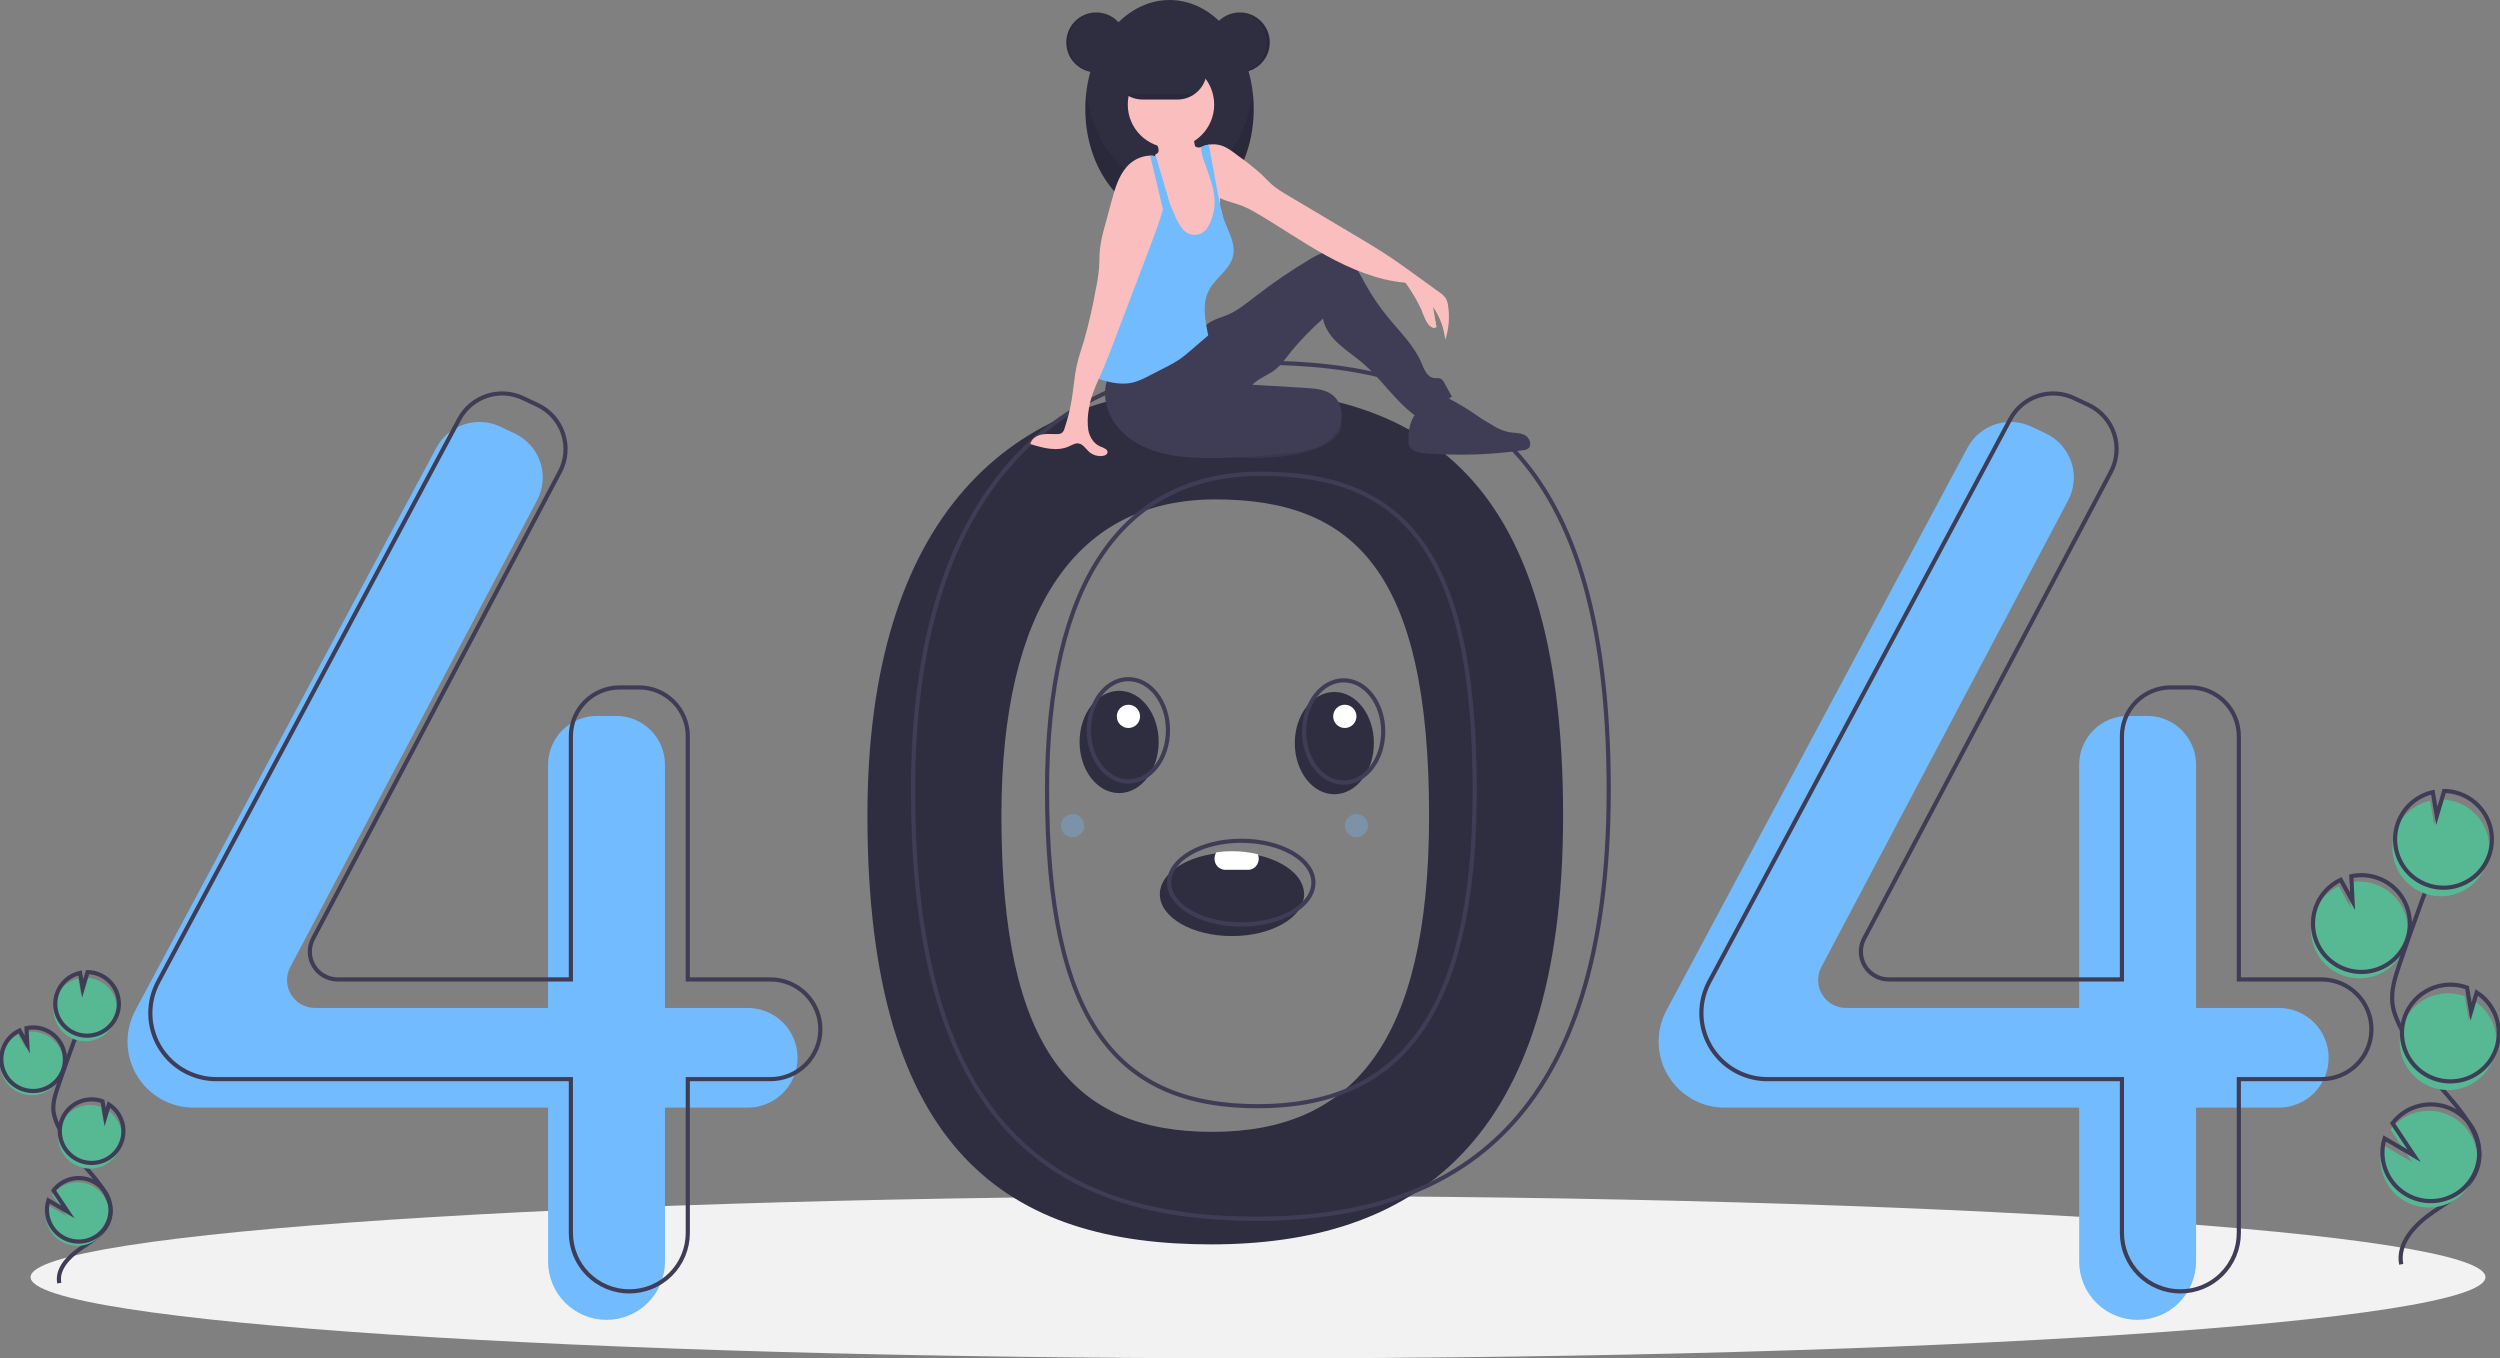 <svg width="600" height="326" viewBox="0 0 600 326" fill="none" xmlns="http://www.w3.org/2000/svg">
<rect x="0" y="0" width="600" height="326" fill="#808080" stroke="none"/>
<g clip-path="url(#clip0)">
<path d="M301.925 326C464.62 326 596.51 317.276 596.51 306.514C596.51 295.752 464.62 287.028 301.925 287.028C139.23 287.028 7.34 295.752 7.34 306.514C7.34 317.276 139.23 326 301.925 326Z" fill="#F2F2F2"/>
<path d="M290.634 93.191C242.638 93.191 208.178 123.959 208.178 195.75C208.178 277.114 242.638 298.651 290.634 298.651C338.63 298.651 375.144 275.062 375.144 195.75C375.144 110.968 338.63 93.191 290.634 93.191ZM290.95 271.644C257.707 271.644 240.339 252.157 240.339 195.803C240.339 146.078 258.418 119.857 291.661 119.857C324.904 119.857 342.982 137.081 342.982 195.803C342.982 250.736 324.193 271.644 290.95 271.644Z" fill="#2F2E41"/>
<path d="M179.438 241.902H159.593V183.513C159.593 180.412 158.36 177.438 156.166 175.245C153.971 173.052 150.994 171.82 147.891 171.82H143.241C141.704 171.82 140.182 172.122 138.762 172.71C137.342 173.297 136.052 174.159 134.965 175.245C133.879 176.33 133.017 177.62 132.429 179.038C131.84 180.457 131.538 181.977 131.538 183.513V241.902H75.564C74.412 241.902 73.28 241.604 72.278 241.038C71.275 240.473 70.436 239.657 69.841 238.672C69.247 237.686 68.918 236.564 68.885 235.414C68.853 234.264 69.119 233.125 69.656 232.108L128.899 120.073C129.637 118.676 130.085 117.144 130.215 115.569C130.345 113.995 130.154 112.411 129.654 110.912C129.154 109.413 128.355 108.031 127.306 106.85C126.256 105.668 124.978 104.711 123.549 104.036L120.051 102.386C117.336 101.105 114.231 100.916 111.38 101.858C108.529 102.8 106.149 104.801 104.733 107.447L32.48 242.501C31.249 244.801 30.605 247.368 30.605 249.976V249.976C30.605 252.058 31.016 254.12 31.813 256.044C32.611 257.968 33.78 259.716 35.253 261.188C36.727 262.66 38.476 263.828 40.402 264.625C42.327 265.422 44.391 265.832 46.474 265.832H131.538V302.753C131.538 304.594 131.901 306.417 132.605 308.117C133.31 309.818 134.344 311.363 135.646 312.664C136.949 313.966 138.495 314.998 140.197 315.703C141.899 316.407 143.723 316.77 145.566 316.77H145.566C147.408 316.77 149.232 316.407 150.934 315.703C152.636 314.998 154.182 313.966 155.485 312.664C156.787 311.363 157.821 309.818 158.526 308.117C159.231 306.417 159.593 304.594 159.593 302.753V265.832H179.438C182.614 265.832 185.66 264.571 187.905 262.328C190.151 260.084 191.413 257.04 191.413 253.867V253.867C191.413 250.694 190.151 247.65 187.905 245.406C185.66 243.162 182.614 241.902 179.438 241.902V241.902Z" fill="#72BBFF"/>
<path d="M546.9 241.902H527.056V183.513C527.056 180.412 525.823 177.438 523.628 175.245C521.433 173.052 518.457 171.82 515.353 171.82H510.703C509.166 171.82 507.644 172.122 506.224 172.71C504.805 173.297 503.514 174.159 502.428 175.245C501.341 176.33 500.479 177.62 499.891 179.038C499.303 180.457 499 181.977 499 183.513V241.902H443.026C441.875 241.902 440.743 241.604 439.74 241.038C438.737 240.473 437.898 239.657 437.304 238.672C436.709 237.686 436.38 236.564 436.348 235.414C436.315 234.264 436.581 233.125 437.119 232.108L496.361 120.073C497.1 118.676 497.547 117.144 497.677 115.569C497.807 113.995 497.616 112.411 497.116 110.912C496.616 109.413 495.817 108.031 494.768 106.85C493.719 105.668 492.441 104.711 491.011 104.036L487.514 102.386C484.798 101.105 481.694 100.916 478.842 101.858C475.991 102.8 473.611 104.801 472.196 107.447L399.942 242.501C398.712 244.801 398.068 247.368 398.068 249.976V249.976C398.068 254.181 399.74 258.214 402.716 261.188C405.692 264.162 409.728 265.832 413.937 265.832H499V302.753C499 306.471 500.478 310.036 503.109 312.664C505.739 315.293 509.307 316.77 513.028 316.77V316.77C516.748 316.77 520.316 315.293 522.947 312.664C525.578 310.036 527.056 306.471 527.056 302.753V265.832H546.9C550.076 265.832 553.122 264.571 555.368 262.328C557.613 260.084 558.875 257.04 558.875 253.867V253.867C558.875 250.694 557.613 247.65 555.368 245.406C553.122 243.162 550.076 241.902 546.9 241.902Z" fill="#72BBFF"/>
<path d="M184.912 235.064H165.068V176.676C165.068 175.14 164.765 173.62 164.177 172.201C163.589 170.782 162.727 169.493 161.64 168.407C160.554 167.322 159.263 166.46 157.844 165.873C156.424 165.285 154.902 164.982 153.365 164.982H148.715C145.611 164.982 142.635 166.214 140.44 168.407C138.245 170.6 137.012 173.575 137.012 176.676V235.064H81.038C79.887 235.064 78.755 234.767 77.752 234.201C76.75 233.635 75.91 232.82 75.316 231.835C74.722 230.849 74.392 229.727 74.36 228.577C74.328 227.427 74.593 226.288 75.131 225.27L134.373 113.235C135.112 111.839 135.56 110.307 135.689 108.732C135.819 107.158 135.628 105.573 135.128 104.075C134.628 102.576 133.829 101.194 132.78 100.012C131.731 98.831 130.453 97.874 129.023 97.199L125.526 95.549C122.81 94.268 119.706 94.078 116.855 95.02C114.003 95.963 111.624 97.964 110.208 100.61L37.954 235.664C36.724 237.964 36.08 240.531 36.08 243.139V243.139C36.08 247.344 37.752 251.377 40.728 254.351C43.704 257.324 47.74 258.995 51.949 258.995H137.012V295.916C137.012 297.757 137.375 299.579 138.08 301.28C138.785 302.98 139.818 304.526 141.121 305.827C142.424 307.129 143.97 308.161 145.672 308.865C147.374 309.57 149.198 309.932 151.04 309.932H151.04C154.761 309.932 158.329 308.456 160.959 305.827C163.59 303.199 165.068 299.633 165.068 295.916V258.995H184.912C186.485 258.995 188.042 258.685 189.495 258.084C190.948 257.483 192.268 256.601 193.38 255.49C194.492 254.379 195.374 253.06 195.976 251.609C196.578 250.157 196.887 248.601 196.887 247.03V247.03C196.887 245.458 196.578 243.902 195.976 242.451C195.374 240.999 194.492 239.68 193.38 238.569C192.268 237.458 190.948 236.577 189.495 235.975C188.042 235.374 186.485 235.064 184.912 235.064V235.064Z" stroke="#3F3D56" stroke-miterlimit="10"/>
<path d="M557.164 235.064H537.32V176.676C537.32 173.575 536.087 170.6 533.892 168.407C531.697 166.214 528.72 164.982 525.617 164.982H520.967C519.43 164.982 517.908 165.285 516.488 165.873C515.068 166.46 513.778 167.322 512.691 168.407C511.605 169.493 510.743 170.782 510.155 172.201C509.566 173.62 509.264 175.14 509.264 176.676V235.064H453.29C452.138 235.064 451.006 234.767 450.004 234.201C449.001 233.635 448.162 232.82 447.568 231.835C446.973 230.849 446.644 229.727 446.611 228.577C446.579 227.427 446.845 226.288 447.383 225.27L506.625 113.235C507.363 111.839 507.811 110.307 507.941 108.732C508.071 107.158 507.88 105.573 507.38 104.075C506.88 102.576 506.081 101.194 505.032 100.012C503.982 98.831 502.704 97.874 501.275 97.199L497.777 95.549C495.062 94.268 491.957 94.078 489.106 95.02C486.255 95.963 483.875 97.964 482.459 100.61L410.206 235.664C408.975 237.964 408.332 240.531 408.332 243.139C408.332 247.344 410.003 251.377 412.979 254.351C415.955 257.324 419.992 258.995 424.201 258.995H509.264V295.916C509.264 299.633 510.742 303.199 513.372 305.827C516.003 308.456 519.571 309.932 523.292 309.932V309.932C527.012 309.932 530.58 308.456 533.211 305.827C535.841 303.199 537.319 299.633 537.319 295.916V258.995H557.164C558.736 258.995 560.293 258.685 561.746 258.084C563.199 257.483 564.519 256.601 565.631 255.49C566.743 254.379 567.625 253.06 568.227 251.609C568.829 250.157 569.139 248.601 569.139 247.03V247.03C569.139 243.856 567.877 240.813 565.631 238.569C563.386 236.325 560.34 235.064 557.164 235.064V235.064Z" stroke="#3F3D56" stroke-miterlimit="10"/>
<path d="M301.583 87.038C253.588 87.038 219.127 117.805 219.127 189.597C219.127 270.96 253.588 292.497 301.583 292.497C349.579 292.497 386.093 268.909 386.093 189.597C386.093 104.815 349.579 87.038 301.583 87.038ZM301.899 265.49C268.656 265.49 251.288 246.003 251.288 189.649C251.288 139.925 269.367 113.703 302.61 113.703C335.853 113.703 353.931 130.927 353.931 189.649C353.931 244.583 335.142 265.49 301.899 265.49V265.49Z" stroke="#3F3D56" stroke-miterlimit="10"/>
<path d="M263.111 17.383C267.09 17.383 270.316 14.159 270.316 10.184C270.316 6.208 267.09 2.985 263.111 2.985C259.132 2.985 255.906 6.208 255.906 10.184C255.906 14.159 259.132 17.383 263.111 17.383Z" fill="#2F2E41"/>
<path d="M280.684 52.323C291.845 52.323 300.892 40.61 300.892 26.162C300.892 11.713 291.845 0 280.684 0C269.523 0 260.476 11.713 260.476 26.162C260.476 40.61 269.523 52.323 280.684 52.323Z" fill="#2F2E41"/>
<path opacity="0.1" d="M280.684 44.422C270.561 44.422 262.176 34.785 260.705 22.211C260.552 23.522 260.475 24.841 260.476 26.162C260.476 40.61 269.523 52.323 280.684 52.323C291.845 52.323 300.892 40.61 300.892 26.162C300.893 24.841 300.816 23.522 300.663 22.211C299.192 34.785 290.807 44.422 280.684 44.422Z" fill="black"/>
<path d="M321.806 102.777C321.372 104.559 319.5 105.986 317.428 106.983C313.071 109.079 307.697 109.705 302.484 109.915C301.154 109.996 299.82 109.971 298.494 109.841C295.925 109.593 293.514 108.486 291.653 106.699C291.52 106.612 291.411 106.494 291.337 106.354C291.262 106.214 291.224 106.057 291.227 105.899C291.229 105.74 291.272 105.585 291.35 105.448C291.429 105.31 291.542 105.195 291.677 105.112C294.452 102.066 299.083 100.198 303.749 98.854C307.286 97.834 313.455 95.193 317.314 95.549C321.051 95.894 322.354 100.527 321.806 102.777Z" fill="#3F3D56"/>
<path opacity="0.1" d="M321.806 102.777C321.372 104.559 319.5 105.986 317.428 106.983C313.071 109.079 307.697 109.705 302.484 109.915C301.154 109.996 299.82 109.971 298.494 109.841C295.925 109.593 293.514 108.486 291.653 106.699C291.52 106.612 291.411 106.494 291.337 106.354C291.262 106.214 291.224 106.057 291.227 105.899C291.229 105.74 291.272 105.585 291.35 105.448C291.429 105.31 291.542 105.195 291.677 105.112C294.452 102.066 299.083 100.198 303.749 98.854C307.286 97.834 313.455 95.193 317.314 95.549C321.051 95.894 322.354 100.527 321.806 102.777Z" fill="black"/>
<path d="M266.407 89.459C265.077 92.064 264.837 95.089 265.738 97.871C266.655 100.631 268.371 103.058 270.669 104.844C276.306 109.359 284.065 109.98 291.29 109.918C297.621 109.863 303.944 109.43 310.224 108.621C312.329 108.435 314.397 107.955 316.368 107.196C318.726 106.176 320.798 104.307 321.637 101.88C322.477 99.454 321.881 96.483 319.887 94.864C318.136 93.441 315.72 93.246 313.466 93.11L300.573 92.336C301.847 91.048 303.543 90.319 305.094 89.383C307.152 88.141 308.52 86.055 310.016 84.174C312.322 81.421 314.83 78.844 317.521 76.464C317.94 78.87 319.463 80.845 321.255 82.504C323.047 84.164 325.113 85.5 326.976 87.08C331.488 90.907 334.736 96.101 339.481 99.635C342.745 98.778 345.796 97.256 348.444 95.164L346.599 91.827C346.446 91.483 346.206 91.185 345.904 90.96C345.382 90.639 344.709 90.805 344.103 90.714C342.483 90.471 341.776 88.602 341.14 87.094C339.395 82.953 336.054 79.74 333.2 76.267C331.094 73.703 329.226 70.953 327.618 68.051C326.659 66.32 325.782 64.519 324.481 63.028C323.18 61.536 321.357 60.364 319.377 60.36C317.628 60.356 316.015 61.244 314.511 62.136C309.93 64.855 305.523 67.855 301.315 71.119C299.112 72.828 296.923 74.633 294.34 75.68C293.252 76.121 292.106 76.423 291.062 76.959C289.234 77.899 287.847 79.49 286.354 80.901C281.027 85.936 273.735 89.198 266.407 89.459Z" fill="#3F3D56"/>
<path d="M293.368 53.623C293.308 55.162 292.98 56.678 292.4 58.105C292.105 58.817 291.667 59.46 291.113 59.995C290.559 60.53 289.901 60.945 289.179 61.215C288.154 61.489 287.079 61.524 286.038 61.316C285.131 61.222 284.257 60.924 283.48 60.446C282.271 59.615 281.668 58.133 281.449 56.683C281.229 55.234 281.327 53.754 281.187 52.295C281.05 51.117 280.825 49.95 280.515 48.805C280.421 48.424 280.324 48.044 280.229 47.665C280.136 47.286 280.044 46.907 279.96 46.527C279.883 46.171 279.811 45.813 279.749 45.453C279.698 45.149 279.653 44.843 279.619 44.536C279.588 43.625 279.437 42.722 279.168 41.852C278.915 41.287 278.599 40.752 278.226 40.259C278.066 40.031 277.911 39.803 277.769 39.566C277.357 38.95 277.166 38.213 277.226 37.474C277.243 37.36 277.27 37.248 277.308 37.139C277.323 37.097 277.338 37.055 277.356 37.014C277.514 36.971 277.659 36.891 277.779 36.779C277.899 36.667 277.989 36.528 278.043 36.373C278.103 36.041 278.075 35.699 277.96 35.381C277.829 34.938 277.649 34.51 277.424 34.105C277.277 33.838 276.776 33.357 276.772 33.051C276.765 32.437 277.967 31.942 278.454 31.699C279.94 30.956 281.597 30.62 283.255 30.727C284.318 30.799 285.471 31.125 286.058 32.016C286.585 32.818 286.515 33.857 286.74 34.79C286.763 34.925 286.821 35.053 286.907 35.16C287.021 35.264 287.166 35.331 287.32 35.35C287.58 35.401 287.847 35.412 288.11 35.381H288.112C288.182 35.376 288.251 35.366 288.319 35.352C288.73 35.276 289.118 35.108 289.455 34.862C289.673 34.804 289.892 34.756 290.114 34.719C290.123 34.718 290.131 34.717 290.14 34.714C291.02 37.49 291.135 40.466 291.855 43.293C292.212 44.7 292.723 46.088 292.795 47.535C292.8 47.598 292.802 47.663 292.804 47.728C292.815 48.194 292.778 48.662 292.797 49.126C292.804 49.335 292.827 49.542 292.867 49.747C292.946 50.077 293.044 50.402 293.161 50.72L293.166 50.736C293.199 50.838 293.231 50.941 293.257 51.045C293.277 51.12 293.294 51.194 293.308 51.27L293.31 51.275C293.44 52.051 293.46 52.841 293.368 53.623V53.623Z" fill="#FBBEBE"/>
<path d="M281.035 35.467C286.761 35.467 291.403 30.829 291.403 25.108C291.403 19.387 286.761 14.749 281.035 14.749C275.309 14.749 270.667 19.387 270.667 25.108C270.667 30.829 275.309 35.467 281.035 35.467Z" fill="#FBBEBE"/>
<path d="M346.858 81.55C346.558 78.724 345.552 76.018 343.934 73.681C344.203 75.279 344.473 76.876 344.743 78.473C344.407 78.57 344.05 78.567 343.716 78.464C343.382 78.361 343.085 78.164 342.862 77.895C342.426 77.35 342.092 76.731 341.877 76.067C340.699 73.145 339.158 70.383 337.292 67.845C330.692 67.295 324.167 64.561 318.363 61.374C312.557 58.189 307.123 54.37 301.395 51.05C300.402 50.45 299.367 49.922 298.298 49.47C296.506 48.752 294.494 48.38 292.795 47.535C292.68 47.479 292.566 47.419 292.454 47.358C292.07 47.149 291.706 46.905 291.368 46.629C291.185 46.481 291.011 46.321 290.848 46.151C290 45.166 289.328 44.042 288.86 42.83C287.948 40.814 287.623 38.382 286.713 36.366C287.131 35.976 287.601 35.644 288.11 35.381H288.112C288.185 35.343 288.259 35.306 288.335 35.271C288.695 35.101 289.07 34.964 289.454 34.862C289.672 34.804 289.892 34.756 290.113 34.719C290.122 34.718 290.131 34.717 290.14 34.714C291.166 34.547 292.218 34.63 293.206 34.956C294.65 35.445 295.868 36.419 297.082 37.341C299.055 38.73 300.947 40.229 302.75 41.832C303.751 42.791 304.665 43.844 305.742 44.715C306.637 45.406 307.581 46.031 308.566 46.585C314.395 50.055 320.224 53.524 326.054 56.992C328.028 58.167 330.003 59.341 331.932 60.584C334.863 62.474 337.689 64.521 340.513 66.566C342.177 67.771 343.841 68.976 345.504 70.182C346.049 70.529 346.528 70.972 346.918 71.488C347.263 72.074 347.477 72.727 347.545 73.403C347.963 76.135 347.727 78.927 346.858 81.55V81.55Z" fill="#FBBEBE"/>
<path d="M295.939 61.413C295.239 64.547 292.069 66.442 290.412 69.195C288.353 72.612 289.193 76.583 289.966 80.497C288.553 81.714 287.14 82.931 285.726 84.147C284.946 84.816 284.165 85.489 283.325 86.081C282.101 86.9 280.821 87.635 279.495 88.279C278.243 88.921 276.992 89.565 275.741 90.208C274.578 90.862 273.346 91.384 272.067 91.764C269.601 92.396 266.983 91.954 264.544 91.222C264.256 91.146 263.98 91.033 263.721 90.886C263.569 90.796 263.437 90.676 263.331 90.533C263.091 90.103 263.004 89.603 263.084 89.116C263.331 85.015 264.335 80.999 265.335 77.013C265.869 74.622 266.588 72.276 267.484 69.996C268.363 68.041 269.373 66.149 270.508 64.331C271.76 62.044 273.244 59.891 274.936 57.907C275.76 57.143 276.453 56.25 276.989 55.263C277.613 53.84 277.372 52.209 277.498 50.66C277.595 49.497 277.904 48.361 278.41 47.309V47.307C278.681 46.74 279.007 46.201 279.384 45.699C279.554 46.095 279.725 46.492 279.895 46.887C280.008 47.147 280.119 47.406 280.229 47.665C280.373 47.999 280.516 48.331 280.658 48.662C281.067 49.614 281.476 50.565 281.884 51.516C282.326 52.713 282.954 53.832 283.747 54.832C284.109 55.344 284.599 55.754 285.167 56.021C285.735 56.288 286.362 56.403 286.988 56.355C287.614 56.307 288.217 56.097 288.737 55.747C289.258 55.397 289.679 54.918 289.959 54.356C290.55 53.309 290.977 52.177 291.228 51.001C291.575 49.569 291.623 48.081 291.368 46.629C290.945 43.834 289.755 40.979 288.891 38.382C288.539 37.516 288.335 36.597 288.288 35.664C288.29 35.559 288.3 35.455 288.319 35.352C288.325 35.325 288.33 35.297 288.335 35.271C288.695 35.101 289.07 34.964 289.455 34.862C289.673 34.804 289.892 34.756 290.114 34.719C290.874 38.835 291.637 42.951 292.4 47.066C292.417 47.163 292.437 47.26 292.454 47.358C292.563 47.948 292.674 48.538 292.797 49.126C292.908 49.66 293.027 50.192 293.161 50.72L293.166 50.736C293.212 50.915 293.259 51.092 293.308 51.27L293.31 51.275C293.445 51.76 293.596 52.241 293.767 52.715C294.8 55.572 296.601 58.447 295.939 61.413Z" fill="#72BBFF"/>
<path d="M338.015 105.458C337.982 106.061 338.1 106.664 338.356 107.212C339.005 108.396 340.562 108.666 341.909 108.777C349.779 109.423 357.696 109.182 365.512 108.058C365.936 108.029 366.348 107.901 366.714 107.685C367.825 106.907 367.14 105.01 365.927 104.402C364.713 103.795 363.273 103.941 361.942 103.678C360.619 103.346 359.36 102.8 358.213 102.062C355.513 100.512 352.852 98.897 350.231 97.215C348.67 96.213 346.828 95.144 345.071 95.738C340.31 97.347 337.984 100.326 338.015 105.458Z" fill="#3F3D56"/>
<path d="M280 46.308V46.31C279.988 46.383 279.976 46.455 279.96 46.527C279.941 46.647 279.918 46.768 279.895 46.887C279.677 48.002 279.41 49.112 279.103 50.215C278.259 53.261 277.129 56.258 276.008 59.211C273 67.13 269.991 75.049 266.981 82.969C266.222 84.964 265.465 86.96 264.602 88.914C264.314 89.566 264.017 90.222 263.721 90.886C262.663 93.262 261.648 95.715 261.31 98.243C260.996 99.907 260.96 101.612 261.203 103.287C261.541 104.945 262.548 106.564 264.124 107.177C264.893 107.477 265.995 107.879 265.784 108.678C265.67 109.117 265.171 109.331 264.723 109.405C264.131 109.499 263.526 109.462 262.95 109.296C262.374 109.131 261.842 108.84 261.391 108.446C260.549 107.7 259.903 106.539 258.783 106.415C258.008 106.33 257.295 106.794 256.585 107.119C253.689 108.441 250.315 107.515 247.273 106.576C247.512 105.345 248.75 104.534 249.978 104.288C251.206 104.041 252.477 104.216 253.73 104.183C254.131 104.204 254.529 104.102 254.87 103.89C255.176 103.609 255.39 103.243 255.485 102.84C256.292 100.45 256.892 97.996 257.279 95.504C257.683 92.9 257.852 90.256 258.428 87.684C258.877 85.677 259.569 83.733 260.163 81.763C261.311 77.707 262.255 73.595 262.989 69.444C263.36 67.719 263.625 65.974 263.785 64.217C263.885 62.76 263.837 61.295 263.978 59.843C264.214 57.954 264.608 56.088 265.157 54.265C265.695 52.276 266.232 50.288 266.768 48.301C267.564 45.36 268.418 42.305 270.436 40.019C271.136 39.214 271.995 38.561 272.958 38.102C273.922 37.642 274.969 37.385 276.036 37.346C276.436 37.346 276.835 37.389 277.226 37.474C277.291 37.49 277.356 37.506 277.421 37.523C277.847 37.635 278.255 37.804 278.635 38.026C279.257 37.631 279.573 37.769 279.986 38.379C280.348 39.023 280.519 39.758 280.478 40.496C280.513 42.444 280.353 44.391 280 46.308Z" fill="#FBBEBE"/>
<path d="M280.684 48.636L280.658 48.662L280.515 48.805L279.103 50.215L278.41 47.309L276.036 37.346C276.436 37.346 276.835 37.389 277.226 37.474C277.243 37.36 277.27 37.248 277.308 37.139L277.421 37.523L278.226 40.259L279.749 45.453L280 46.308V46.31L280.684 48.636Z" fill="#72BBFF"/>
<path d="M289.649 16.853C289.648 17.776 289.465 18.689 289.11 19.541C288.756 20.392 288.237 21.166 287.583 21.817C287.346 22.054 287.092 22.273 286.823 22.473C285.61 23.387 284.133 23.881 282.615 23.882H274.184C272.321 23.879 270.536 23.137 269.22 21.82C267.903 20.503 267.164 18.718 267.164 16.857C267.164 14.995 267.903 13.21 269.22 11.893C270.536 10.575 272.321 9.834 274.184 9.831H282.615C284.478 9.836 286.263 10.577 287.581 11.893C288.899 13.209 289.642 14.992 289.649 16.853V16.853Z" fill="#2F2E41"/>
<path d="M297.553 17.383C301.532 17.383 304.758 14.159 304.758 10.184C304.758 6.208 301.532 2.985 297.553 2.985C293.574 2.985 290.349 6.208 290.349 10.184C290.349 14.159 293.574 17.383 297.553 17.383Z" fill="#2F2E41"/>
<path opacity="0.1" d="M297.378 2.985C297.289 2.985 297.202 2.988 297.114 2.992C298.978 3.059 300.743 3.847 302.037 5.188C303.332 6.529 304.055 8.32 304.055 10.184C304.055 12.047 303.332 13.838 302.037 15.179C300.743 16.521 298.978 17.308 297.114 17.376C297.202 17.379 297.289 17.383 297.378 17.383C299.289 17.383 301.121 16.624 302.472 15.274C303.823 13.924 304.583 12.093 304.583 10.184C304.583 8.274 303.823 6.443 302.472 5.093C301.121 3.743 299.289 2.985 297.378 2.985V2.985Z" fill="black"/>
<path opacity="0.1" d="M263.112 2.985C263.2 2.985 263.287 2.988 263.375 2.992C261.511 3.059 259.747 3.847 258.452 5.188C257.157 6.529 256.434 8.32 256.434 10.184C256.434 12.047 257.157 13.838 258.452 15.179C259.747 16.521 261.511 17.308 263.375 17.376C263.287 17.379 263.2 17.383 263.112 17.383C261.202 17.381 259.371 16.622 258.021 15.272C256.671 13.922 255.913 12.092 255.913 10.184C255.913 8.276 256.671 6.445 258.021 5.096C259.371 3.746 261.202 2.987 263.112 2.985Z" fill="black"/>
<path opacity="0.1" d="M286.823 22.473C285.61 23.387 284.133 23.881 282.614 23.882H274.184C272.665 23.881 271.188 23.387 269.976 22.473H286.823Z" fill="black"/>
<path d="M341.264 74.636C341.264 74.636 343.08 79.865 344.742 78.473L343.417 71.637L341.264 74.636Z" fill="#FBBEBE"/>
<path d="M562.288 234.108C563.98 234.723 565.792 234.936 567.58 234.732C569.368 234.527 571.085 233.911 572.594 232.931C574.103 231.95 575.364 230.633 576.277 229.083C577.19 227.533 577.73 225.792 577.854 223.998C577.979 222.204 577.685 220.405 576.995 218.744C576.306 217.083 575.239 215.604 573.88 214.425C572.521 213.246 570.906 212.398 569.163 211.948C567.42 211.499 565.597 211.46 563.836 211.835L564.127 217.813L561.297 212.69C558.519 213.994 556.373 216.347 555.33 219.231C554.96 220.242 554.735 221.299 554.662 222.373C554.483 224.891 555.131 227.4 556.507 229.517C557.884 231.635 559.913 233.247 562.288 234.108V234.108Z" fill="#57B894"/>
<path d="M576.293 303.436C575.294 298.352 579.623 293.845 583.9 290.916C588.176 287.987 593.173 285.109 594.632 280.137C596.729 272.993 590.483 266.45 585.621 260.807C582.014 256.62 578.917 252.02 576.393 247.104C575.382 245.133 574.452 243.073 574.186 240.874C573.803 237.707 574.821 234.555 575.847 231.535C579.264 221.471 582.918 211.492 586.809 201.598" stroke="#3F3D56" stroke-miterlimit="10"/>
<path d="M562.767 232.569C564.459 233.184 566.271 233.397 568.059 233.193C569.847 232.988 571.564 232.372 573.073 231.392C574.582 230.411 575.843 229.094 576.756 227.544C577.669 225.994 578.209 224.253 578.333 222.459C578.458 220.665 578.164 218.866 577.474 217.205C576.785 215.544 575.718 214.065 574.359 212.886C573 211.707 571.385 210.859 569.642 210.41C567.899 209.96 566.076 209.922 564.315 210.296L564.606 216.274L561.776 211.151C558.998 212.455 556.852 214.808 555.809 217.692C555.439 218.703 555.214 219.76 555.141 220.834C554.962 223.352 555.61 225.861 556.986 227.978C558.363 230.096 560.392 231.708 562.767 232.569V232.569Z" stroke="#3F3D56" stroke-miterlimit="10"/>
<path d="M574.873 199.534C575.537 197.703 576.651 196.069 578.113 194.782C579.575 193.495 581.337 192.597 583.238 192.169L584.195 197.852L585.97 191.884C588.433 191.92 590.821 192.738 592.789 194.219C594.757 195.7 596.203 197.768 596.918 200.123C597.633 202.479 597.581 205.001 596.768 207.325C595.956 209.649 594.425 211.654 592.397 213.052C590.369 214.45 587.949 215.168 585.486 215.102C583.023 215.036 580.645 214.19 578.695 212.686C576.745 211.181 575.324 209.097 574.637 206.733C573.95 204.369 574.032 201.848 574.873 199.534H574.873Z" fill="#57B894"/>
<path d="M575.511 197.482C576.175 195.651 577.289 194.017 578.751 192.731C580.213 191.444 581.976 190.545 583.877 190.117L584.834 195.8L586.608 189.832C589.071 189.868 591.459 190.686 593.427 192.167C595.395 193.648 596.841 195.716 597.556 198.071C598.272 200.427 598.219 202.949 597.406 205.273C596.594 207.597 595.063 209.602 593.035 211C591.007 212.398 588.587 213.116 586.124 213.05C583.662 212.984 581.283 212.138 579.333 210.634C577.383 209.13 575.962 207.045 575.275 204.681C574.588 202.317 574.671 199.796 575.511 197.482H575.511Z" stroke="#3F3D56" stroke-miterlimit="10"/>
<path d="M583.581 260.923C586.264 261.895 589.211 261.847 591.861 260.788C594.51 259.728 596.677 257.732 597.949 255.179C599.22 252.626 599.506 249.694 598.754 246.944C598.001 244.193 596.262 241.815 593.867 240.264L592.504 244.85L591.537 239.101C591.527 239.096 591.518 239.092 591.507 239.09C590.072 238.568 588.549 238.335 587.023 238.402C585.498 238.47 584.001 238.837 582.618 239.483C581.235 240.129 579.992 241.04 578.962 242.166C577.931 243.292 577.133 244.609 576.612 246.044C576.092 247.478 575.859 249 575.927 250.524C575.996 252.048 576.364 253.544 577.011 254.926C577.658 256.307 578.572 257.548 579.699 258.577C580.826 259.606 582.145 260.403 583.581 260.923H583.581Z" fill="#57B894"/>
<path d="M584.134 258.844C586.817 259.817 589.764 259.769 592.414 258.709C595.064 257.65 597.231 255.654 598.502 253.1C599.773 250.547 600.06 247.616 599.307 244.865C598.554 242.115 596.815 239.737 594.42 238.186L593.057 242.772L592.09 237.022C592.081 237.018 592.071 237.014 592.061 237.011C590.626 236.49 589.102 236.257 587.577 236.324C586.051 236.392 584.554 236.759 583.171 237.405C581.788 238.05 580.545 238.962 579.515 240.088C578.484 241.214 577.686 242.531 577.165 243.965C576.645 245.399 576.412 246.922 576.48 248.446C576.549 249.97 576.917 251.466 577.564 252.847C578.212 254.229 579.125 255.47 580.252 256.499C581.379 257.528 582.698 258.325 584.134 258.844H584.134Z" stroke="#3F3D56" stroke-miterlimit="10"/>
<path d="M571.481 280.208C571.942 282.831 573.292 285.216 575.304 286.962C577.316 288.708 579.868 289.71 582.531 289.8C585.195 289.89 587.808 289.061 589.933 287.454C592.058 285.847 593.565 283.559 594.202 280.973C594.839 278.387 594.567 275.661 593.431 273.252C592.295 270.843 590.365 268.898 587.964 267.742C585.563 266.587 582.837 266.291 580.244 266.905C577.65 267.519 575.347 269.005 573.721 271.114L578.899 278.902L571.823 274.769C571.275 276.528 571.157 278.394 571.481 280.208V280.208Z" fill="#57B894"/>
<path d="M571.959 278.669C572.421 281.292 573.77 283.677 575.782 285.423C577.794 287.169 580.346 288.171 583.01 288.261C585.673 288.351 588.287 287.522 590.412 285.915C592.537 284.308 594.044 282.02 594.681 279.434C595.318 276.848 595.045 274.122 593.909 271.713C592.773 269.305 590.843 267.359 588.442 266.203C586.041 265.048 583.315 264.752 580.722 265.366C578.129 265.98 575.826 267.466 574.199 269.576L579.377 277.363L572.302 273.23C571.753 274.989 571.636 276.855 571.959 278.669V278.669Z" stroke="#3F3D56" stroke-miterlimit="10"/>
<path d="M5.03 262.398C6.141 262.802 7.332 262.942 8.507 262.808C9.682 262.674 10.809 262.269 11.801 261.624C12.792 260.98 13.621 260.115 14.22 259.097C14.82 258.078 15.175 256.934 15.257 255.756C15.339 254.577 15.146 253.395 14.693 252.303C14.239 251.212 13.539 250.241 12.646 249.466C11.753 248.691 10.692 248.134 9.547 247.839C8.402 247.544 7.203 247.518 6.047 247.765L6.238 251.692L4.378 248.326C2.553 249.183 1.143 250.729 0.458 252.624C0.215 253.288 0.067 253.983 0.019 254.688C-0.098 256.343 0.327 257.99 1.232 259.382C2.136 260.773 3.469 261.832 5.03 262.398V262.398Z" fill="#57B894"/>
<path d="M14.232 307.948C13.575 304.608 16.42 301.647 19.229 299.722C22.039 297.797 25.322 295.906 26.281 292.64C27.658 287.946 23.554 283.647 20.36 279.94C17.99 277.189 15.955 274.167 14.297 270.937C13.577 269.668 13.086 268.282 12.847 266.843C12.595 264.762 13.264 262.692 13.938 260.707C16.184 254.096 18.584 247.539 21.14 241.038" stroke="#3F3D56" stroke-miterlimit="10"/>
<path d="M5.344 261.387C6.456 261.791 7.646 261.931 8.821 261.797C9.996 261.663 11.124 261.257 12.115 260.613C13.107 259.969 13.935 259.104 14.535 258.086C15.135 257.067 15.49 255.923 15.572 254.744C15.653 253.566 15.46 252.384 15.007 251.292C14.554 250.201 13.853 249.229 12.96 248.455C12.067 247.68 11.006 247.123 9.861 246.828C8.716 246.532 7.518 246.507 6.361 246.753L6.552 250.681L4.693 247.315C2.868 248.172 1.458 249.718 0.773 251.613C0.53 252.276 0.382 252.971 0.334 253.677C0.216 255.331 0.642 256.979 1.546 258.371C2.45 259.762 3.784 260.821 5.344 261.387V261.387Z" stroke="#3F3D56" stroke-miterlimit="10"/>
<path d="M13.299 239.682C13.735 238.479 14.467 237.406 15.428 236.56C16.388 235.715 17.546 235.124 18.795 234.844L19.424 238.577L20.59 234.656C22.208 234.68 23.777 235.217 25.07 236.19C26.363 237.163 27.313 238.522 27.783 240.069C28.253 241.617 28.218 243.274 27.684 244.801C27.151 246.328 26.145 247.646 24.812 248.564C23.48 249.482 21.89 249.954 20.272 249.911C18.654 249.868 17.091 249.312 15.81 248.323C14.529 247.335 13.595 245.965 13.144 244.412C12.692 242.859 12.747 241.202 13.299 239.682V239.682Z" fill="#57B894"/>
<path d="M13.718 238.334C14.154 237.131 14.886 236.058 15.847 235.212C16.807 234.367 17.965 233.776 19.214 233.495L19.843 237.229L21.009 233.308C22.627 233.332 24.196 233.869 25.489 234.842C26.782 235.815 27.732 237.174 28.202 238.721C28.672 240.269 28.637 241.926 28.103 243.453C27.57 244.98 26.564 246.297 25.231 247.216C23.899 248.134 22.309 248.606 20.691 248.563C19.073 248.519 17.51 247.963 16.229 246.975C14.948 245.987 14.014 244.617 13.563 243.064C13.111 241.511 13.165 239.854 13.718 238.334V238.334Z" stroke="#3F3D56" stroke-miterlimit="10"/>
<path d="M19.02 280.016C20.783 280.655 22.719 280.623 24.46 279.927C26.201 279.231 27.625 277.919 28.46 276.242C29.295 274.565 29.483 272.639 28.989 270.831C28.494 269.024 27.351 267.462 25.778 266.443L24.883 269.456L24.247 265.678C24.241 265.675 24.235 265.673 24.228 265.671C23.285 265.328 22.284 265.175 21.282 265.219C20.279 265.263 19.296 265.504 18.387 265.929C17.478 266.353 16.661 266.952 15.984 267.692C15.307 268.431 14.782 269.297 14.44 270.239C14.098 271.182 13.945 272.182 13.99 273.184C14.035 274.185 14.277 275.168 14.703 276.076C15.128 276.984 15.728 277.799 16.469 278.475C17.21 279.151 18.077 279.675 19.02 280.016V280.016Z" fill="#57B894"/>
<path d="M19.384 278.65C21.146 279.289 23.083 279.257 24.823 278.562C26.564 277.866 27.988 276.554 28.823 274.876C29.659 273.199 29.847 271.273 29.352 269.466C28.858 267.659 27.715 266.096 26.142 265.077L25.246 268.09L24.611 264.313C24.605 264.31 24.598 264.307 24.591 264.305C23.649 263.964 22.648 263.811 21.646 263.856C20.645 263.9 19.661 264.142 18.753 264.566C16.919 265.424 15.5 266.974 14.809 268.876C14.119 270.778 14.213 272.877 15.07 274.71C15.928 276.543 17.48 277.96 19.384 278.65V278.65Z" stroke="#3F3D56" stroke-miterlimit="10"/>
<path d="M11.069 292.687C11.373 294.41 12.259 295.977 13.581 297.124C14.903 298.271 16.58 298.93 18.33 298.989C20.08 299.047 21.797 298.503 23.193 297.447C24.589 296.392 25.579 294.888 25.998 293.189C26.416 291.49 26.237 289.699 25.491 288.117C24.745 286.534 23.477 285.256 21.899 284.496C20.321 283.737 18.531 283.543 16.827 283.946C15.123 284.35 13.61 285.326 12.541 286.712L15.943 291.829L11.294 289.113C10.934 290.269 10.857 291.495 11.069 292.687V292.687Z" fill="#57B894"/>
<path d="M11.384 291.676C11.687 293.399 12.574 294.966 13.896 296.113C15.218 297.26 16.894 297.919 18.644 297.977C20.394 298.036 22.111 297.492 23.507 296.436C24.904 295.38 25.894 293.877 26.312 292.178C26.731 290.479 26.552 288.688 25.805 287.105C25.059 285.523 23.791 284.245 22.213 283.485C20.636 282.726 18.845 282.532 17.141 282.935C15.437 283.339 13.924 284.315 12.855 285.701L16.258 290.818L11.609 288.102C11.248 289.258 11.171 290.484 11.384 291.676V291.676Z" stroke="#3F3D56" stroke-miterlimit="10"/>
<path d="M268.587 190.342C273.831 190.342 278.081 184.846 278.081 178.066C278.081 171.286 273.831 165.79 268.587 165.79C263.344 165.79 259.094 171.286 259.094 178.066C259.094 184.846 263.344 190.342 268.587 190.342Z" fill="#2F2E41"/>
<path d="M320.244 190.621C325.487 190.621 329.737 185.125 329.737 178.345C329.737 171.565 325.487 166.069 320.244 166.069C315 166.069 310.75 171.565 310.75 178.345C310.75 185.125 315 190.621 320.244 190.621Z" fill="#2F2E41"/>
<path d="M312.984 214.615C312.984 220.161 305.232 224.659 295.671 224.659C286.111 224.659 278.359 220.161 278.359 214.615C278.359 209.811 284.173 205.793 291.941 204.811C293.178 204.648 294.424 204.568 295.671 204.571C297.762 204.564 299.846 204.789 301.887 205.241C308.376 206.686 312.984 210.341 312.984 214.615Z" fill="#2F2E41"/>
<path d="M270.821 187.552C276.064 187.552 280.315 182.056 280.315 175.276C280.315 168.496 276.064 163 270.821 163C265.578 163 261.327 168.496 261.327 175.276C261.327 182.056 265.578 187.552 270.821 187.552Z" stroke="#3F3D56" stroke-miterlimit="10"/>
<path d="M322.478 187.831C327.721 187.831 331.972 182.335 331.972 175.555C331.972 168.775 327.721 163.279 322.478 163.279C317.235 163.279 312.984 168.775 312.984 175.555C312.984 182.335 317.235 187.831 322.478 187.831Z" stroke="#3F3D56" stroke-miterlimit="10"/>
<path d="M297.906 221.869C307.467 221.869 315.218 217.372 315.218 211.825C315.218 206.278 307.467 201.781 297.906 201.781C288.345 201.781 280.594 206.278 280.594 211.825C280.594 217.372 288.345 221.869 297.906 221.869Z" stroke="#3F3D56" stroke-miterlimit="10"/>
<path d="M302.094 206.078C302.099 206.779 301.835 207.456 301.357 207.97C301.131 208.216 300.857 208.413 300.551 208.549C300.246 208.684 299.915 208.754 299.581 208.756H293.997C293.309 208.732 292.658 208.437 292.187 207.935C291.716 207.433 291.463 206.765 291.484 206.078C291.481 205.533 291.64 205.001 291.942 204.548C293.177 204.374 294.424 204.289 295.672 204.292C297.765 204.285 299.851 204.525 301.888 205.006C302.025 205.346 302.096 205.71 302.094 206.078V206.078Z" fill="white"/>
<path d="M270.821 174.718C272.363 174.718 273.613 173.469 273.613 171.928C273.613 170.387 272.363 169.138 270.821 169.138C269.278 169.138 268.028 170.387 268.028 171.928C268.028 173.469 269.278 174.718 270.821 174.718Z" fill="white"/>
<path d="M322.757 174.718C324.299 174.718 325.549 173.469 325.549 171.928C325.549 170.387 324.299 169.138 322.757 169.138C321.215 169.138 319.965 170.387 319.965 171.928C319.965 173.469 321.215 174.718 322.757 174.718Z" fill="white"/>
<path opacity="0.3" d="M325.549 200.944C327.091 200.944 328.341 199.695 328.341 198.154C328.341 196.613 327.091 195.364 325.549 195.364C324.007 195.364 322.757 196.613 322.757 198.154C322.757 199.695 324.007 200.944 325.549 200.944Z" fill="#72BBFF"/>
<path opacity="0.3" d="M257.418 200.944C258.96 200.944 260.211 199.695 260.211 198.154C260.211 196.613 258.96 195.364 257.418 195.364C255.876 195.364 254.626 196.613 254.626 198.154C254.626 199.695 255.876 200.944 257.418 200.944Z" fill="#72BBFF"/>
</g>
<defs>
<clipPath id="clip0">
<rect width="600" height="326" fill="white"/>
</clipPath>
</defs>
</svg>

